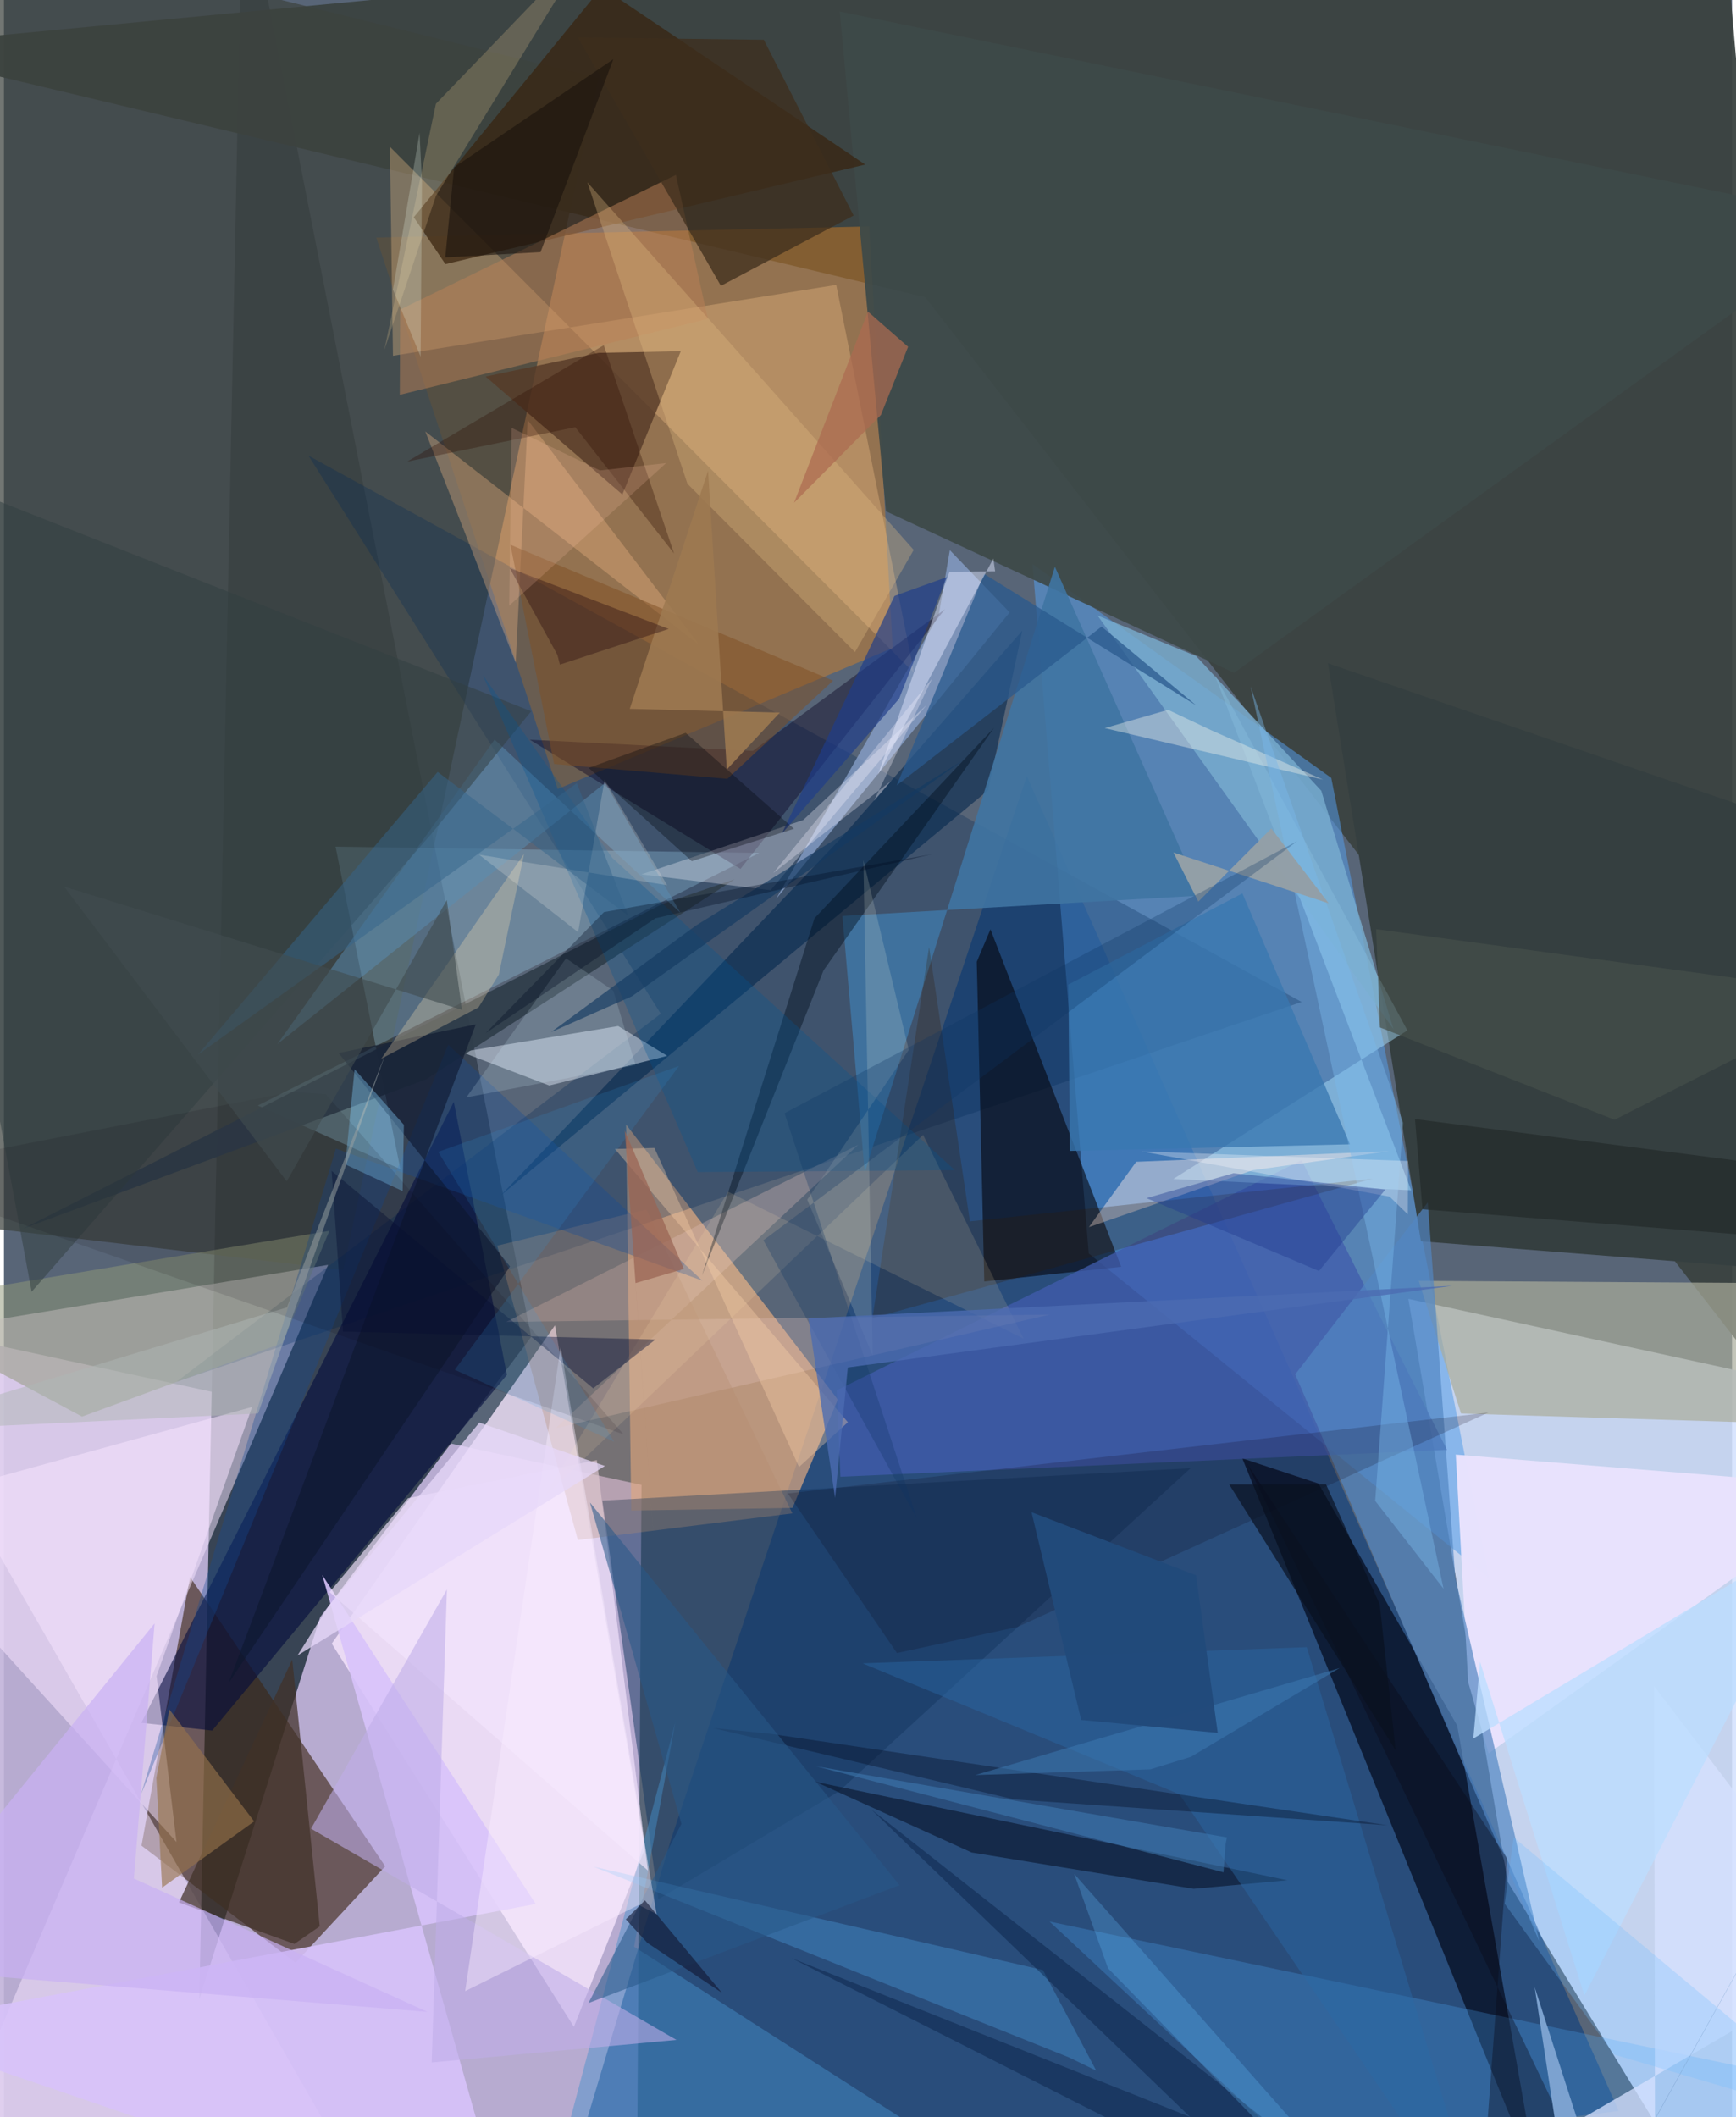 <svg xmlns="http://www.w3.org/2000/svg" width="228" height="278" viewBox="0 0 836 1024"><path fill="#586577" d="M0 0h836v1024H0z"/><path fill="#c1b2d9" fill-opacity=".902" d="M-62 1064.51V637.964l370.433 80.22L306.06 1086z"/><path fill="#d4e1fe" fill-opacity=".882" d="M855.514 666.58L835.032 1086 727.48 910.172 679.39 628.2z"/><path fill="#384454" d="M255.062 646.627l-102.08 135.51-58.468 184.835L115.473-62z"/><path fill="#3b4341" fill-opacity=".957" d="M898 725.282L830.138-62-62 22.751l507.64 120.996z"/><path fill="#e6831c" fill-opacity=".42" d="M267.861 381.613l162.075-68.222-11.335-203.867-238.482 5.37z"/><path fill="#003880" fill-opacity=".529" d="M781.194 1021.015L263.778 1086l59.153-197.09L494.84 375.432z"/><path fill="#3d2614" fill-opacity=".62" d="M184.437 902.665L90.004 762.686 66.548 892.682l74.52 56.608z"/><path fill="#f8e7ff" fill-opacity=".773" d="M158.579 794.987l107.995-153.975 43.483 253.202-34.34 86.068z"/><path fill="#559ce8" fill-opacity=".537" d="M718.36 763.205l-76.24-386.953-144.531-103.44 27.195 333.44z"/><path fill="#3d433e" fill-opacity=".725" d="M164.136 614.278L-62 587.521l35.951-627.083 313.578 77.401z"/><path fill="#f5e3ff" fill-opacity=".514" d="M-41.808 1075.014L189.185 1086-62 647.89l218.82-36.125z"/><path fill="#f8b681" fill-opacity=".612" d="M303.47 730.604l78.023-1.28 21.913-52.41L300.953 543.89z"/><path fill="#000413" fill-opacity=".647" d="M703.045 834.647L635.917 717.53l-36.847-12.18 143.227 351.812z"/><path fill="#002756" fill-opacity=".282" d="M627.8 484.63L83.446 668.313l234.29-177.99L147.3 220.357z"/><path fill="#353f40" fill-opacity=".988" d="M857.245 613.854l-171.782-13.49-44.95-279.552L898 409.269z"/><path fill="#a8e1ff" fill-opacity=".259" d="M365.311 412.557L122.806 534.712l68.962 30.72-31.347-155.924z"/><path fill="#aaac9b" fill-opacity=".702" d="M704.885 683.667l-20.452-64.172L898 620.85v68.776z"/><path fill="#000a3c" fill-opacity=".576" d="M66.468 833.279l34.284 3.73 142.56-172.038-25.693-132.053z"/><path fill="#ffcc8e" fill-opacity=".306" d="M188.201 172.067l-1.485-101.072 253.567 254.469-37.655-187.67z"/><path fill="#05040b" fill-opacity=".592" d="M470.617 465.192l3.638 154.61 66.224-7.11-63.238-163.208z"/><path fill="#15385f" fill-opacity=".514" d="M404.061 866.323l-87.488 52.256-27.094-192.79 284.587-15.696z"/><path fill="#415cac" fill-opacity=".765" d="M627.755 561.17l70.32 140.068-293.406 12.998-1.785-41.805z"/><path fill="#3e4948" fill-opacity=".929" d="M595.112 325.4L898 106.75 404.328 5.566l22.366 241.737z"/><path fill="#89a3cd" fill-opacity=".749" d="M486.518 296.183L373.533 434.794l78.661-137.147 5.398-31.566z"/><path fill="#38220e" fill-opacity=".706" d="M213.567 127.746l203.086-48.153L289.254-6.132l-91 111.194z"/><path fill="#aae2ff" fill-opacity=".459" d="M680.764 575.695l-94.98-249.232 93.162 171.914-113.255 71.856z"/><path fill="#563a28" fill-opacity=".816" d="M287.708 170.673l39.718-.797-28.258 69.294-66.182-57.053z"/><path fill="#d7c2fa" fill-opacity=".89" d="M153.993 761.757l103.247 159.12L-62 981.092 245.803 1086z"/><path fill="#4fabfb" fill-opacity=".259" d="M858.203 1003.297l-352.409-73.915 157.862 147.28L792.365 1086z"/><path fill="#02264e" fill-opacity=".584" d="M492.647 305.03l-87.514 100.168-164.894 173.08 235.827-196.015z"/><path fill="#e8e2fd" fill-opacity=".98" d="M702.345 703.546L898 719.306 718.226 848.083l-9.905-34.613z"/><path fill="#f8e5ff" fill-opacity=".525" d="M83.468 890.932l-9.634-80.317 46.215-130.122L-62 730.663z"/><path fill="#5286c3" fill-opacity=".694" d="M742.7 938.844L624.68 664.721l64.118-83.162 13.31 181.407z"/><path fill="#e1ebf8" fill-opacity=".471" d="M320.88 510.678l-57.056 14.348-42.504-16.213 75.808-12.539z"/><path fill="#090121" fill-opacity=".408" d="M362.299 363.217l92.911-68.562-98.893 125.605-101.935-62.482z"/><path fill="#4074a2" fill-opacity=".902" d="M416.428 567.016l91.985-292.894 70.74 159.015-173.552 9.89z"/><path fill="#e3c3ba" fill-opacity=".306" d="M506.009 635.816l-263.034 3.543 170.275-85.642L266.971 690.75z"/><path fill="#4690c9" fill-opacity=".467" d="M304.834 941.56L530.285 1086H257.84l66.91-252.701z"/><path fill="#7aafd1" fill-opacity=".776" d="M576.768 317.339l-47.733-19.656L672.19 497.719l-34.893-115.245z"/><path fill="#403127" fill-opacity=".718" d="M140.519 940.206l12.251-8.498-13.302-129.026-54.832 117.471z"/><path fill="#fdebe8" fill-opacity=".443" d="M524.855 593.527l79.235-27.535 65.899-9.18-122.241 5.105z"/><path fill="#909879" fill-opacity=".51" d="M-62 631.79l99.785 53.373 97-35.596 22.636-54.24z"/><path fill="#2f3d4a" fill-opacity=".933" d="M204.03 522.13l149.513-96.877-34.813 11.867L9.194 594.287z"/><path fill="#0b1a31" fill-opacity=".671" d="M468.138 895.986l-75.484-34.177 228.288 47.605-45.406 4.119z"/><path fill="#f9f7ff" fill-opacity=".318" d="M446.335 340.99l-75.437 89.548-62.48-7.643 78.205-26.251z"/><path fill="#bb8258" fill-opacity=".498" d="M340.547 154.257l-149.051 36.707.183-41.212 133.385-65.161z"/><path fill="#f8ba89" fill-opacity=".333" d="M203.826 208.675L336.522 312.11l-83.158-108.946-5.784 117.408z"/><path fill="#f2e3fd" fill-opacity=".663" d="M195.457 724.631l-37.928 45.41 153.978 134.647-24.681-198.498z"/><path fill="#54b2f8" fill-opacity=".286" d="M515.338 995.141L285.242 902.83l217.386 50.004 25.788 48.652z"/><path fill="#0c0013" fill-opacity=".188" d="M718.07 683.215l-338.832 39.118 52.765 77.193 58.3-12.624z"/><path fill="#804f24" fill-opacity=".51" d="M401.107 329.207l-156.082-65.733 21.121 106.06 83.807 7.158z"/><path fill="#bfade8" fill-opacity=".576" d="M214.288 768.768l-7.352 228.774 118.409-10.905-176.79-102.167z"/><path fill="#598cb3" fill-opacity=".506" d="M132.29 504.96l105.066-147.248 89.909 83.824-36.427-62.88z"/><path fill="#d5e1ff" fill-opacity=".753" d="M716.224 1052.067L798.83 1086l-.5-270.447L898 946.288z"/><path fill="#3978b1" fill-opacity=".776" d="M515.679 556.68l-.777-80.462 84.22-44.126 52.063 121.377z"/><path fill="#b58a70" fill-opacity=".318" d="M310.808 584.95l-72.165 17.533 38.994 142.37 103.781-12.873z"/><path fill="#e5c084" fill-opacity=".31" d="M440.112 265.985L282.253 88.202l48.395 145.77 81.064 81.44z"/><path fill="#323f41" fill-opacity=".525" d="M-62 218.946l75.39 405.837 193.922-222.097 47.76-58.678z"/><path fill="#000e1e" fill-opacity=".431" d="M392.119 444.124l-54.439 172.76 58.816-147.547 82.513-117.377z"/><path fill="#2a5a8d" fill-opacity=".749" d="M431.89 379.845l42.252-102.31 102.572 63.585-45.717-38.06z"/><path fill="#321901" fill-opacity=".251" d="M447.55 458.036L420.135 637.58l241.852-67.478-194.685 20.615z"/><path fill="#3e2e1c" fill-opacity=".749" d="M411.042 104.237l-64.208 34.011-69.149-120.127 89.915 1.126z"/><path fill="#011638" fill-opacity=".376" d="M381.07 947.102l238.427 120.83-199.94-192.782 224.333 176.655z"/><path fill="#144a99" fill-opacity=".325" d="M214.92 505.322l122.916 114.047-177.243-63.836-94.287 312.353z"/><path fill="#ffe8af" fill-opacity=".137" d="M350.294 576.406L261.13 724.188 444.657 548.89l48.66 98.609z"/><path fill="#2b69a6" fill-opacity=".439" d="M717.617 1086L568.659 867.823 415.379 804.5l214.883-7.816z"/><path fill="#eef0e9" fill-opacity=".408" d="M532.516 352.158l105.619 24.92-53.964-23.829-20.99-9.927z"/><path fill="#c9b0f4" fill-opacity=".702" d="M62.854 908.58l142.027 64.505L-62 951.257 72.881 785.178z"/><path fill="#000a1e" fill-opacity=".349" d="M370.895 838.594l298.606 44.24-180.832-12.516-145.776-34.549z"/><path fill="#f9d194" fill-opacity=".216" d="M284.168-27.995L209.021 94.648l-25.01 74.666 24.957-119.111z"/><path fill="#0c162e" fill-opacity=".596" d="M244.814 612.532L108.652 814.037l119.623-318.59-66.41 13.87z"/><path fill="#82cfff" fill-opacity=".376" d="M165.14 563.194l27.725 12.877.61-32.048-23.837-26.86z"/><path fill="#ffe5b0" fill-opacity=".278" d="M239.416 471.355l12.205-58.369-69.097 99.084 47.058-24.832z"/><path fill="#1e3d8a" fill-opacity=".667" d="M433.051 337.952l23.074-58.831-25.3 9.1-54.53 115.047z"/><path fill="#285889" fill-opacity=".557" d="M433.249 911.786L283.497 726.709l44.251 155.441-44.984 86.655z"/><path fill="#005697" fill-opacity=".282" d="M231.64 326.457l62.654 88.478 165.745 151.022-124.4.93z"/><path fill="#051036" fill-opacity=".412" d="M285.066 671.482L158.514 566.306l5.526 77.735 151.131 3.848z"/><path fill="#e1e8ff" fill-opacity=".475" d="M422.703 375.001l55.932-104.846.868 6.176-22.082.182z"/><path fill="#f4fde4" fill-opacity=".165" d="M420.256 655.615l-4.481-239.612 21.945 91.816-49.107 72.407z"/><path fill="#9d7951" fill-opacity=".882" d="M302.747 342.853l37.885-115.197 9.063 144.506 25.643-27.494z"/><path fill="#79b7ea" fill-opacity=".431" d="M676.856 543.065L603.11 332.094l93.329 436.323-33.08-42.496z"/><path fill="#96734a" fill-opacity=".62" d="M80.027 826.803l-6.305 33.087 2.786 53.111 44.523-32.052z"/><path fill="#faefff" fill-opacity=".412" d="M269.3 651.585L223.11 963.04l83.976-41.671 8.661 4.414z"/><path fill="#090814" fill-opacity=".357" d="M601.49 708.057L782.336 1086h-69.072l13.876-187.21z"/><path fill="#2a0c00" fill-opacity=".31" d="M276.39 206.629l47.784 61.089-33.98-100.756-95.134 56.285z"/><path fill="#ad6a50" fill-opacity=".725" d="M424.241 200.716l13.166-32.979-19.424-17.021-35.753 92.472z"/><path fill="#929fa7" fill-opacity=".992" d="M613.113 400.718l27.802 36.205-75.147-24.598 12.032 23.769z"/><path fill="#fdf5ed" fill-opacity=".204" d="M277.76 450.872l-47.91-37.505 91.009 14.786-30.286-50.997z"/><path fill="#36658b" fill-opacity=".498" d="M277.144 378.769L93.962 510.01l115.847-136.659 92.185 69.536z"/><path fill="#d7f7ff" fill-opacity=".169" d="M223.684 530.773l48.24-67.238 22.847 15.609 10.768 35.986z"/><path fill="#17110c" fill-opacity=".565" d="M294.814 28.628l-35.235 93.327-46.094 2.553 4.306-43.597z"/><path fill="#f3f0fd" fill-opacity=".318" d="M420.886 387.386l8.442-9.776-57.165 44.637 76.816-93.985z"/><path fill="#fcf9fc" fill-opacity=".31" d="M670.309 578.759l-120.041-21.862 128.964 4.63-.087 25.823z"/><path fill="#afb7b6" fill-opacity=".498" d="M122.942 683.657l61.845-174.576-47.875 123.254L-62 692.484z"/><path fill="#464f4a" fill-opacity=".694" d="M665.655 496.928l-1.807-47.517L898 481.26l-118.828 60.312z"/><path fill="#bcddff" fill-opacity=".776" d="M714.083 803.66l-3.248 37.22 170.589-102.458L764.57 965.163z"/><path fill="#0b3561" fill-opacity=".278" d="M377.622 538.429l64.08 196.122-74.314-134.662 258.24-193.035z"/><path fill="#01040b" fill-opacity=".329" d="M382.19 400.855l-52.392-46.386-46.94 16.932 49.879 45.107z"/><path fill="#fed5ad" fill-opacity=".345" d="M408.26 687.872L295.533 555.71l19.132-.498 69.965 154.333z"/><path fill="#4b6bb1" fill-opacity=".784" d="M408.229 661.391l292.397-39.486-311.421 15.739 12.874 86.826z"/><path fill="#2d0f12" fill-opacity=".408" d="M321.57 304.202l-76.887-29.459 23.066 42.027 1.188 4.678z"/><path fill="#407fb7" fill-opacity=".514" d="M392.919 854.294l197.058 51.273 1.006-13.545.642-3.335z"/><path fill="#133962" fill-opacity=".647" d="M303.78 481.871l-39.013 17.297 69.822-51.417 129.206-79.944z"/><path fill="#203c90" fill-opacity=".412" d="M594.837 567.435l-42.092 12.063 83.42 35.243 32.108-39.394z"/><path fill="#242b2a" fill-opacity=".737" d="M898 601.702v-32.654l-215.377-27.793 3.615 43.626z"/><path fill="#0b0611" fill-opacity=".114" d="M299.73 693.74L155.646 529.117l-16.681-.994L-62 567.383z"/><path fill="#e5f6eb" fill-opacity=".235" d="M202.207 87.99l-1.151-23.685-12.858 75.794 13.37 32.394z"/><path fill="#63bbf7" fill-opacity=".271" d="M642.298 1062.781L534.103 951.954l-16.35-45.634 108.629 122.986z"/><path fill="#091120" fill-opacity=".682" d="M673.253 846.56l-80.497-128.565 46.843-.036 25.962 57.97z"/><path fill="#6fbeff" fill-opacity=".271" d="M778.895 993.705L898 1028.7 730.339 888.68l-4.329 32.08z"/><path fill="#34a0e7" fill-opacity=".149" d="M218.095 662.507l77.107 34.817-85.12-140.206 116.479-41.55z"/><path fill="#414d50" fill-opacity=".62" d="M136.794 571.36L29.07 428.785l192.496 59.645-7.319-53.12z"/><path fill="#e7d8fa" fill-opacity=".749" d="M157.147 776.638l72.834-88.578 60.758 20.977-148.741 91.676z"/><path fill="#111731" fill-opacity=".604" d="M347.333 963.86l-36.065-24.146-10.432-11.404 9.255-9.166z"/><path fill="#3f7cb5" fill-opacity=".486" d="M574.276 849.692l71.896-42.918-176.283 51.754 84.69-2.758z"/><path fill="#ffc3ad" fill-opacity=".184" d="M320.314 223.983l-31.985 3.545-42.757-20.584-1.154 86.005z"/><path fill="#224a7a" fill-opacity=".988" d="M576.708 761.885l-79.59-30.467 24.003 100.454 66.071 6.264z"/><path fill="#7da3d0" fill-opacity=".996" d="M740.516 961.131l34.292 106.526 107.645-193.145-121.706 218.918z"/><path fill="#000e23" fill-opacity=".337" d="M315.15 444.135l-82.082 55.548 57.207-58.53 159.127-28.104z"/><path fill="#996453" fill-opacity=".725" d="M315.366 759.29l-9.85-138.708 23.396-6.844-28.614-66.985z"/></svg>